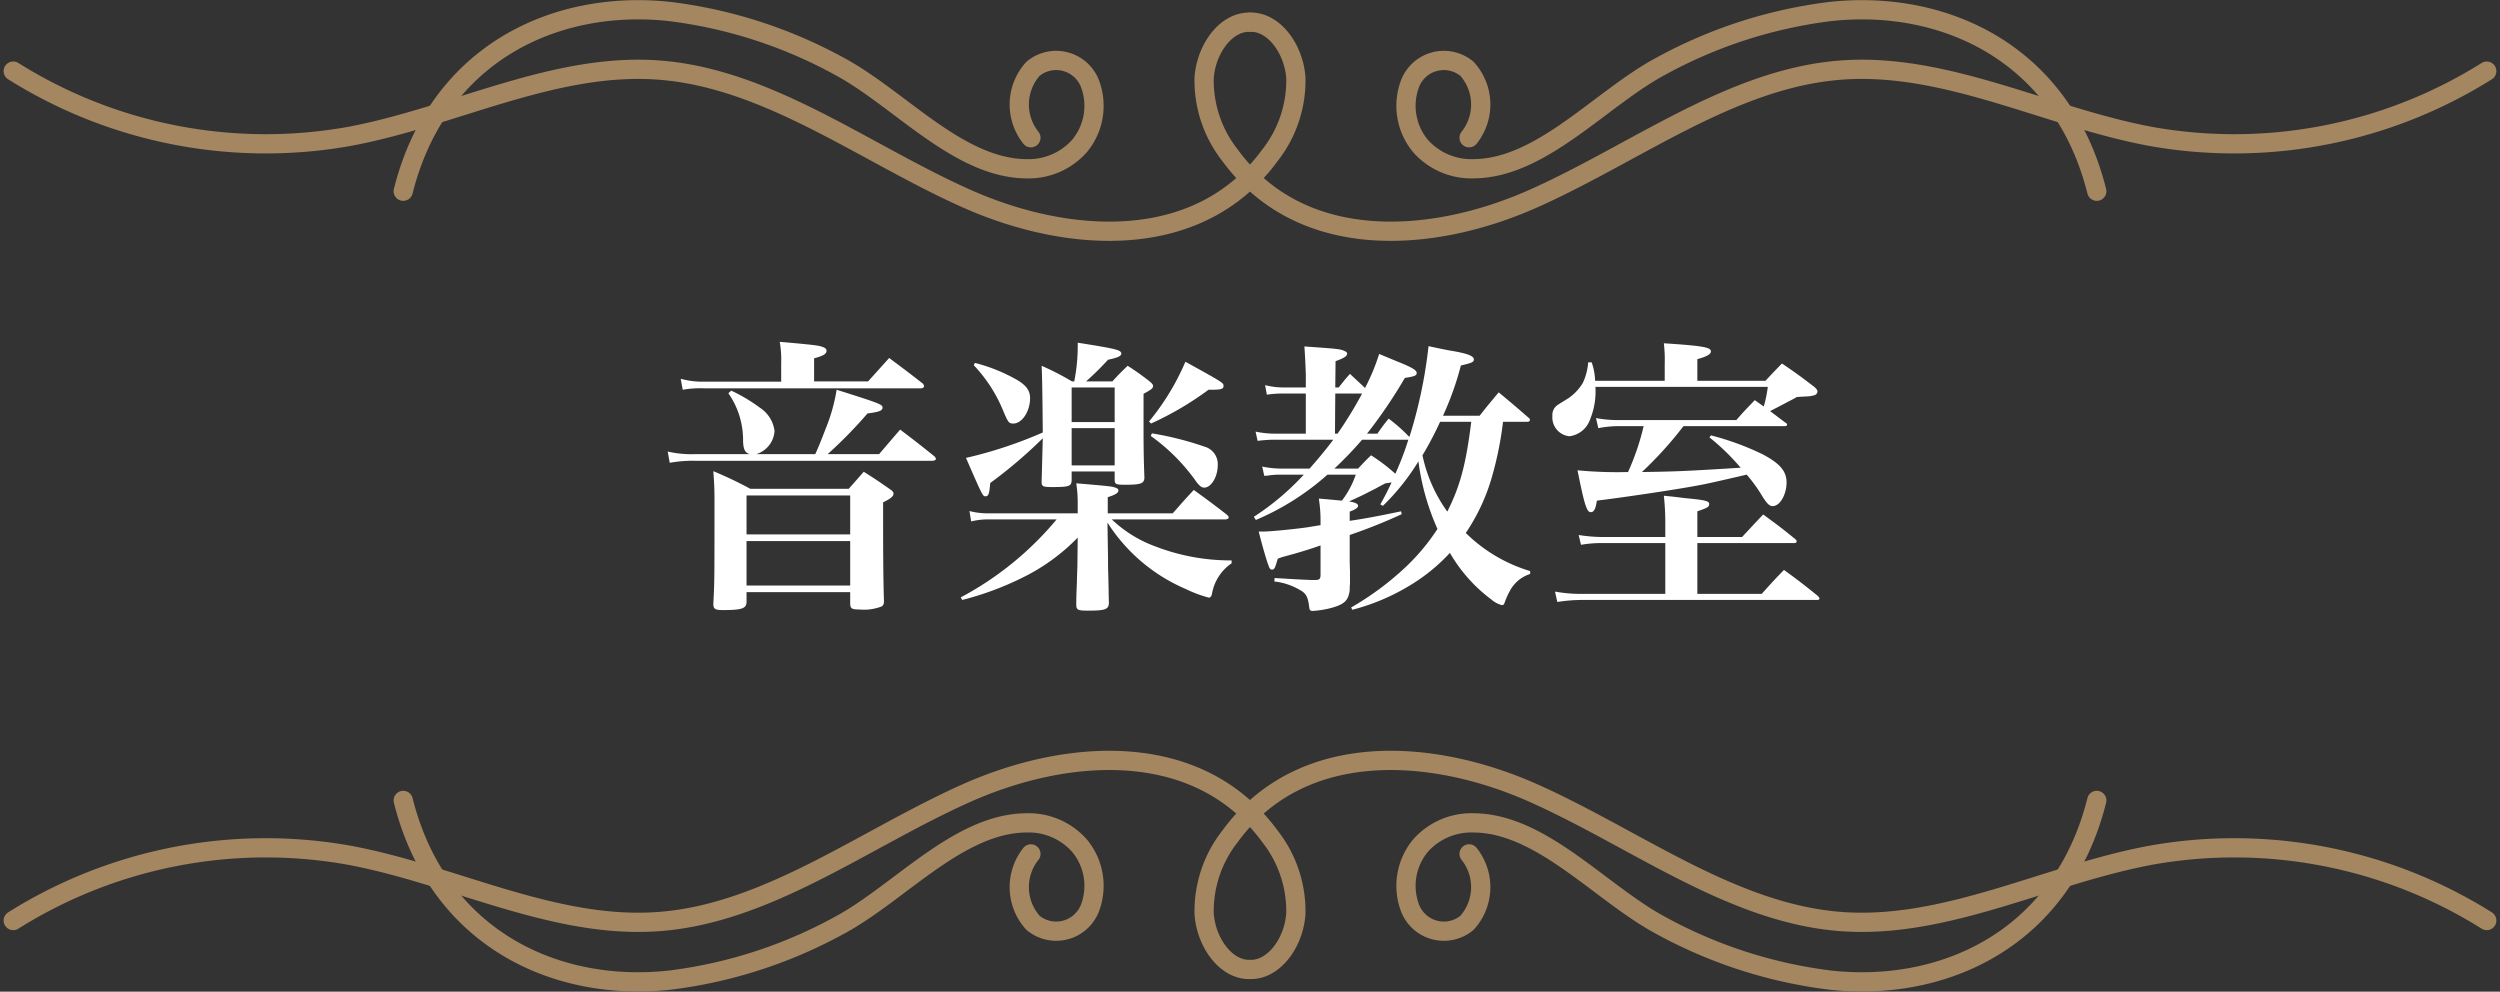 <svg xmlns="http://www.w3.org/2000/svg" width="259.753" height="103.033" viewBox="0 0 259.753 103.033"><rect x="0" y="0" width="259.753" height="103.033" fill="#333333" stroke="none"/><g transform="translate(-553.624 -639.981)"><path d="M-44.4-21.39v-2.4c.93-.24,1.29-.45,1.29-.78,0-.18-.12-.3-.39-.39-.39-.15-.69-.21-4.47-.54a10.963,10.963,0,0,1,.15,2.22v1.92h-8.01a8.552,8.552,0,0,1-2.43-.3l.21,1.14a10.608,10.608,0,0,1,2.22-.15h22.56c.15,0,.3-.12.3-.21a.679.679,0,0,0-.12-.27c-1.5-1.17-1.98-1.53-3.51-2.67-1.08,1.2-1.08,1.2-2.19,2.43Zm-6,7.56a2.7,2.7,0,0,0,1.89-2.4,3.39,3.39,0,0,0-1.53-2.43,17.247,17.247,0,0,0-2.97-1.77l-.3.27a8.468,8.468,0,0,1,1.53,4.98c.03.87.21,1.2.69,1.35h-5.7a10.951,10.951,0,0,1-2.82-.27l.21,1.17a13.433,13.433,0,0,1,2.64-.21h24.63c.24,0,.39-.09.39-.21a.6.6,0,0,0-.18-.27c-1.5-1.2-1.95-1.56-3.54-2.76-.96,1.11-1.26,1.47-2.19,2.55h-5.34a47.006,47.006,0,0,0,4.14-4.23c1.23-.15,1.56-.3,1.56-.6,0-.33-.21-.42-4.77-1.86a18.235,18.235,0,0,1-1.14,4.05c-.48,1.26-.75,1.92-1.08,2.64ZM-51.42.51h10.77V1.74c.03.48.18.57.96.57a5.054,5.054,0,0,0,2.34-.33.6.6,0,0,0,.21-.48c-.06-2.04-.09-3.63-.09-9.27V-8.82c.84-.42,1.08-.63,1.08-.93,0-.15-.12-.27-.39-.45-1.11-.78-1.47-1.02-2.7-1.8l-1.56,1.77H-51.03a40.692,40.692,0,0,0-3.84-1.83c.09,1.23.12,1.89.12,3,0,8.52,0,8.52-.12,10.77,0,.54.18.66.96.66,1.98,0,2.43-.15,2.49-.78Zm10.77-6H-51.42V-9.54h10.77Zm0,.69V-.18H-51.42V-4.8Zm23.64-2.88h-9.27a7.454,7.454,0,0,1-1.98-.24l.18,1.08a7.283,7.283,0,0,1,1.83-.21h7.05a33.223,33.223,0,0,1-9.96,8.1l.15.27A31.256,31.256,0,0,0-22.83-.96a20.6,20.6,0,0,0,5.82-4.2l-.03,2.64c0,.51-.03.84-.06,2.19-.03.6-.06,1.29-.06,2.13,0,.54.15.63,1.17.63,1.83,0,2.19-.12,2.22-.78C-13.8.51-13.8.12-13.83-1.14c-.03-.78-.03-1.44-.03-1.83l-.06-3.75A18.039,18.039,0,0,0-5.79.18a13.17,13.17,0,0,0,2.4.9c.15,0,.27-.12.33-.39A4.813,4.813,0,0,1-1.02-2.49v-.3A21.661,21.661,0,0,1-8.91-4.23a13.038,13.038,0,0,1-4.56-2.82H-1.68c.21,0,.36-.09.36-.21q0-.09-.18-.27C-2.97-8.67-3.42-9-4.95-10.11c-.96,1.02-1.23,1.35-2.19,2.43h-6.75V-9.36c.78-.24,1.11-.45,1.11-.69,0-.15-.12-.24-.33-.3-.3-.12-.51-.15-4.05-.45a13.056,13.056,0,0,1,.15,2.04Zm-3.75-3.27c0,.48.15.54,1.11.54,1.74,0,1.98-.09,2.01-.69v-.93h4.47v.84c0,.48.12.54,1.08.54,1.62,0,1.98-.12,2.01-.72-.09-2.37-.09-3.66-.09-5.61V-20.1c.78-.42.99-.57.99-.81,0-.15-.12-.27-.36-.48a27.756,27.756,0,0,0-2.28-1.62c-.69.66-.9.87-1.59,1.62h-2.73a30.908,30.908,0,0,0,2.28-2.25c1.02-.21,1.38-.39,1.38-.63,0-.39-.57-.51-4.53-1.14a18.909,18.909,0,0,1-.36,4.02h-.24a28.155,28.155,0,0,0-3.15-1.62c.06,1.14.09,3.45.12,6.93a44.845,44.845,0,0,1-7.98,2.64c1.74,3.99,1.74,3.99,2.04,3.99s.39-.27.48-1.38a48.943,48.943,0,0,0,5.46-4.65Zm3.12-6.21v-3.6h4.47v3.6Zm4.47.63v3.87h-4.47v-3.87Zm-14.64-6.54a15.277,15.277,0,0,1,3.12,4.89c.45,1.05.54,1.17.99,1.17.9,0,1.74-1.26,1.74-2.64,0-.78-.39-1.32-1.35-1.89a17.586,17.586,0,0,0-4.38-1.77Zm18.42,6.06a32.767,32.767,0,0,0,5.97-3.51h.18c1.11,0,1.38-.06,1.38-.39s0-.33-3.96-2.52A25.514,25.514,0,0,1-9.6-17.22Zm-.03,1.29a19.816,19.816,0,0,1,4.74,4.77c.33.42.54.6.81.6.72,0,1.41-1.11,1.41-2.34a1.883,1.883,0,0,0-1.38-1.92A32.976,32.976,0,0,0-9.3-15.99ZM29.7-17.19c.15,0,.27-.06.27-.18a.22.22,0,0,0-.06-.18c-1.35-1.17-1.77-1.53-3.18-2.7-.87,1.05-1.14,1.35-1.98,2.43H20.94a30.651,30.651,0,0,0,1.86-5.22c1.17-.27,1.35-.36,1.35-.63,0-.36-.66-.63-2.52-.93-.48-.09-1.23-.24-2.19-.45a49.2,49.2,0,0,1-1.98,9.42l-.12-.09a16.528,16.528,0,0,0-2.04-1.8,19.217,19.217,0,0,0-1.17,1.56H13.05a50.712,50.712,0,0,0,3.93-5.79c.99-.15,1.23-.24,1.23-.51,0-.3-.51-.6-2.1-1.23-.42-.18-1.02-.42-1.8-.75a21.387,21.387,0,0,1-1.47,3.54c-.45-.45-1.23-1.14-1.56-1.47-.57.63-.72.84-1.17,1.41H9.75l.03-2.73c.84-.3,1.2-.51,1.2-.78q0-.18-.27-.27c-.39-.21-.75-.24-4.17-.48.03.33.09,1.29.15,2.88v1.38H4.29A7.652,7.652,0,0,1,2.46-21l.18.99a11.233,11.233,0,0,1,1.65-.12h2.4v4.17H3.3a10.077,10.077,0,0,1-1.83-.21l.21.96a15.4,15.4,0,0,1,1.62-.12H9.54c-.63.87-1.71,2.16-2.46,3H3.99a9.786,9.786,0,0,1-1.83-.21l.21.96a3.078,3.078,0,0,0,.6-.06c.33-.03.66-.06.93-.06H6.48A26.794,26.794,0,0,1,1.29-7.32l.21.33A27.029,27.029,0,0,0,8.94-11.7h2.94A9.464,9.464,0,0,1,10.44-9c-.72-.06-1.23-.12-2.4-.21a14.256,14.256,0,0,1,.18,2.34v.42c-.21.03-.21.03-1.29.21-1.2.18-3.87.45-4.62.45H1.8c.3,1.26.84,3.12,1.05,3.63.09.24.18.33.33.33.18,0,.3-.15.39-.48.06-.15.12-.39.21-.66.15-.06.33-.12.51-.18,1.32-.36,1.32-.36,1.62-.45,1.2-.36,1.65-.51,2.31-.75v3c0,.51-.09.6-.66.6H7.35C5.91-.81,5.91-.81,3.45-.96L3.42-.6A6.68,6.68,0,0,1,6.39.48c.42.36.54.69.66,1.65.03.24.12.33.33.33A9.588,9.588,0,0,0,9.51,2.1c1.23-.36,1.62-.78,1.74-1.8,0-.36.03-.66.03-.84v-1.2c-.03-.63-.03-1.08-.03-1.14V-5.43a56.171,56.171,0,0,0,5.4-2.16l-.06-.3c-2.43.51-3.72.75-5.34.99v-.96c.6-.21.87-.42.87-.6,0-.21-.3-.36-.93-.45.24-.12.24-.12.57-.27.72-.33.9-.42,2.25-1.11.21-.12.54-.3.96-.51.3-.03.39-.06.63-.09-.45.96-.6,1.26-1.17,2.28l.27.15a23.3,23.3,0,0,0,3.69-4.62,24.8,24.8,0,0,0,1.98,7.02,21.714,21.714,0,0,1-3.24,3.9A30.186,30.186,0,0,1,11.4,2.1l.12.24A22.2,22.2,0,0,0,17.34-.09a18.983,18.983,0,0,0,4.32-3.48,16.132,16.132,0,0,0,4.29,4.83,2.851,2.851,0,0,0,1.11.6c.15,0,.24-.09.3-.3A8.209,8.209,0,0,1,27.9.36,3.639,3.639,0,0,1,30-1.38v-.3a16.1,16.1,0,0,1-6.69-3.96,20.337,20.337,0,0,0,2.61-5.46,35.8,35.8,0,0,0,1.26-6.09Zm-5.82,0c-.54,4.35-1.14,6.66-2.49,9.33a15.414,15.414,0,0,1-2.58-5.85,34.493,34.493,0,0,0,1.83-3.48Zm-6.54,1.86a29.315,29.315,0,0,1-1.35,3.54,18.377,18.377,0,0,0-2.52-1.92c-.6.57-.78.78-1.35,1.38H9.66a39.2,39.2,0,0,0,2.88-3Zm-4.8-4.8a41.824,41.824,0,0,1-2.55,4.17H9.72l.03-4.17Zm43.98,3.39a.2.2,0,0,0,.18-.15.286.286,0,0,0-.18-.21l-1.59-1.2c.45-.24.48-.24,1.89-.99.18-.09.54-.27.9-.48.18,0,.36-.03.54-.03l.54-.03a2.731,2.731,0,0,0,.81-.15.421.421,0,0,0,.24-.33c0-.18-.09-.3-.33-.51-1.41-1.08-1.86-1.41-3.36-2.43-.75.78-.99,1.02-1.71,1.8H47.37V-23.7c.99-.27,1.41-.51,1.41-.81,0-.42-.81-.57-4.89-.84a15.32,15.32,0,0,1,.09,2.22v1.68H36.75a6.365,6.365,0,0,0-.36-1.92h-.36a6.082,6.082,0,0,1-.57,2.16,5.116,5.116,0,0,1-1.86,1.8c-.72.45-.72.45-.84.54a1.254,1.254,0,0,0-.45,1.08,1.96,1.96,0,0,0,1.77,2.1,2.608,2.608,0,0,0,2.13-1.71,7.645,7.645,0,0,0,.57-3.42H54.69a12.875,12.875,0,0,1-.42,2.04l-.93-.66c-.84.87-1.11,1.14-1.92,2.07H39.06a11.779,11.779,0,0,1-2.22-.21l.24,1.05a11.384,11.384,0,0,1,1.98-.21h2.73a25.62,25.62,0,0,1-1.62,4.77,44.269,44.269,0,0,1-5.25-.18c.72,3.6.96,4.35,1.38,4.35.33,0,.51-.36.63-1.2,2.28-.27,7.14-.99,9.39-1.38,1.89-.33,1.89-.33,6.18-1.32a15.731,15.731,0,0,1,1.44,1.95c.63,1.05.9,1.32,1.26,1.32.75,0,1.44-1.2,1.44-2.46,0-1.17-.69-1.98-2.52-2.94a28.312,28.312,0,0,0-5.34-1.95l-.15.21a23.18,23.18,0,0,1,3.24,3.15c-6.21.39-6.81.39-10.26.45a39.333,39.333,0,0,0,4.32-4.77ZM47.37-5.22V-7.89c1.05-.36,1.23-.45,1.23-.75,0-.33-.39-.42-2.61-.63-.42-.06-1.2-.15-2.1-.24a25.618,25.618,0,0,1,.15,3.03v1.26H37.5a15.97,15.97,0,0,1-2.46-.21l.24,1.02a12.432,12.432,0,0,1,2.22-.18h6.54V.69H35.31A14.907,14.907,0,0,1,32.58.45l.24,1.08a16.9,16.9,0,0,1,2.46-.21H59.85c.12,0,.21-.06.21-.15s-.09-.18-.21-.3C58.29-.39,57.81-.75,56.37-1.8,55.35-.75,55.05-.42,54.06.69H47.37V-4.59H57.45c.12,0,.24-.06.24-.18,0-.06-.03-.12-.12-.21-1.47-1.2-1.92-1.53-3.36-2.58-1.05,1.11-1.05,1.11-2.19,2.34Z" transform="translate(682.61 700.997)" fill="#fff"/><g transform="translate(-210.5 -69.608)"><g transform="translate(765.5 710.605)"><g transform="translate(0 1.283)"><path d="M765.5,716.79a49.343,49.343,0,0,0,34.817,6.8c10.877-2,21.393-7.765,32.376-6.9,11.274.883,21.226,8.589,31.8,13.318s24.165,5.66,31.574-4.465a12.593,12.593,0,0,0,2.7-8.017c-.184-2.947-2.2-5.834-4.687-5.823" transform="translate(-765.5 -711.699)" fill="none" stroke="#a48661" stroke-linecap="round" stroke-linejoin="round" stroke-width="2"/><path d="M1023.914,716.79a49.344,49.344,0,0,1-34.817,6.8c-10.877-2-21.393-7.765-32.376-6.9-11.274.883-21.226,8.589-31.8,13.318s-24.166,5.66-31.574-4.465a12.594,12.594,0,0,1-2.7-8.017c.185-2.947,2.2-5.834,4.688-5.823" transform="translate(-766.914 -711.699)" fill="none" stroke="#a48661" stroke-linecap="round" stroke-linejoin="round" stroke-width="2"/></g><g transform="translate(40.52)"><path d="M806.473,729.457c3.628-14.464,16.022-20,27.8-18.659a49.141,49.141,0,0,1,17.5,5.672c6.243,3.341,12.414,10.646,19.5,10.653a7.045,7.045,0,0,0,5.475-2.377,6.532,6.532,0,0,0,1.063-6.509,3.766,3.766,0,0,0-5.9-1.5,5.531,5.531,0,0,0-.223,7.162" transform="translate(-806.473 -710.605)" fill="none" stroke="#a48661" stroke-linecap="round" stroke-linejoin="round" stroke-width="2"/><path d="M983.673,729.457c-3.628-14.464-16.022-20-27.8-18.659a49.152,49.152,0,0,0-17.5,5.672c-6.242,3.341-12.413,10.646-19.5,10.653a7.048,7.048,0,0,1-5.475-2.377,6.534,6.534,0,0,1-1.062-6.509,3.766,3.766,0,0,1,5.9-1.5,5.531,5.531,0,0,1,.223,7.162" transform="translate(-807.712 -710.605)" fill="none" stroke="#a48661" stroke-linecap="round" stroke-linejoin="round" stroke-width="2"/></g></g><g transform="translate(765.5 788.6)"><path d="M765.5,777.719a49.332,49.332,0,0,1,34.817-6.8c10.877,2,21.393,7.763,32.376,6.9,11.274-.885,21.226-8.59,31.8-13.318s24.165-5.661,31.574,4.465a12.591,12.591,0,0,1,2.7,8.017c-.184,2.947-2.2,5.833-4.687,5.822" transform="translate(-765.5 -761.087)" fill="none" stroke="#a48661" stroke-linecap="round" stroke-linejoin="round" stroke-width="2"/><path d="M1023.914,777.719a49.332,49.332,0,0,0-34.817-6.8c-10.877,2-21.393,7.763-32.376,6.9-11.274-.885-21.226-8.59-31.8-13.318s-24.166-5.661-31.574,4.465a12.591,12.591,0,0,0-2.7,8.017c.185,2.947,2.2,5.833,4.688,5.822" transform="translate(-766.914 -761.087)" fill="none" stroke="#a48661" stroke-linecap="round" stroke-linejoin="round" stroke-width="2"/><g transform="translate(40.52 4.154)"><path d="M806.473,764.628c3.628,14.463,16.022,20,27.8,18.658a49.118,49.118,0,0,0,17.5-5.672c6.243-3.341,12.414-10.646,19.5-10.653a7.046,7.046,0,0,1,5.475,2.377,6.532,6.532,0,0,1,1.063,6.509,3.766,3.766,0,0,1-5.9,1.5,5.531,5.531,0,0,1-.223-7.162" transform="translate(-806.473 -764.628)" fill="none" stroke="#a48661" stroke-linecap="round" stroke-linejoin="round" stroke-width="2"/><path d="M983.673,764.628c-3.628,14.463-16.022,20-27.8,18.658a49.129,49.129,0,0,1-17.5-5.672c-6.242-3.341-12.413-10.646-19.5-10.653a7.048,7.048,0,0,0-5.475,2.377,6.534,6.534,0,0,0-1.062,6.509,3.766,3.766,0,0,0,5.9,1.5,5.531,5.531,0,0,0,.223-7.162" transform="translate(-807.712 -764.628)" fill="none" stroke="#a48661" stroke-linecap="round" stroke-linejoin="round" stroke-width="2"/></g></g></g></g></svg>